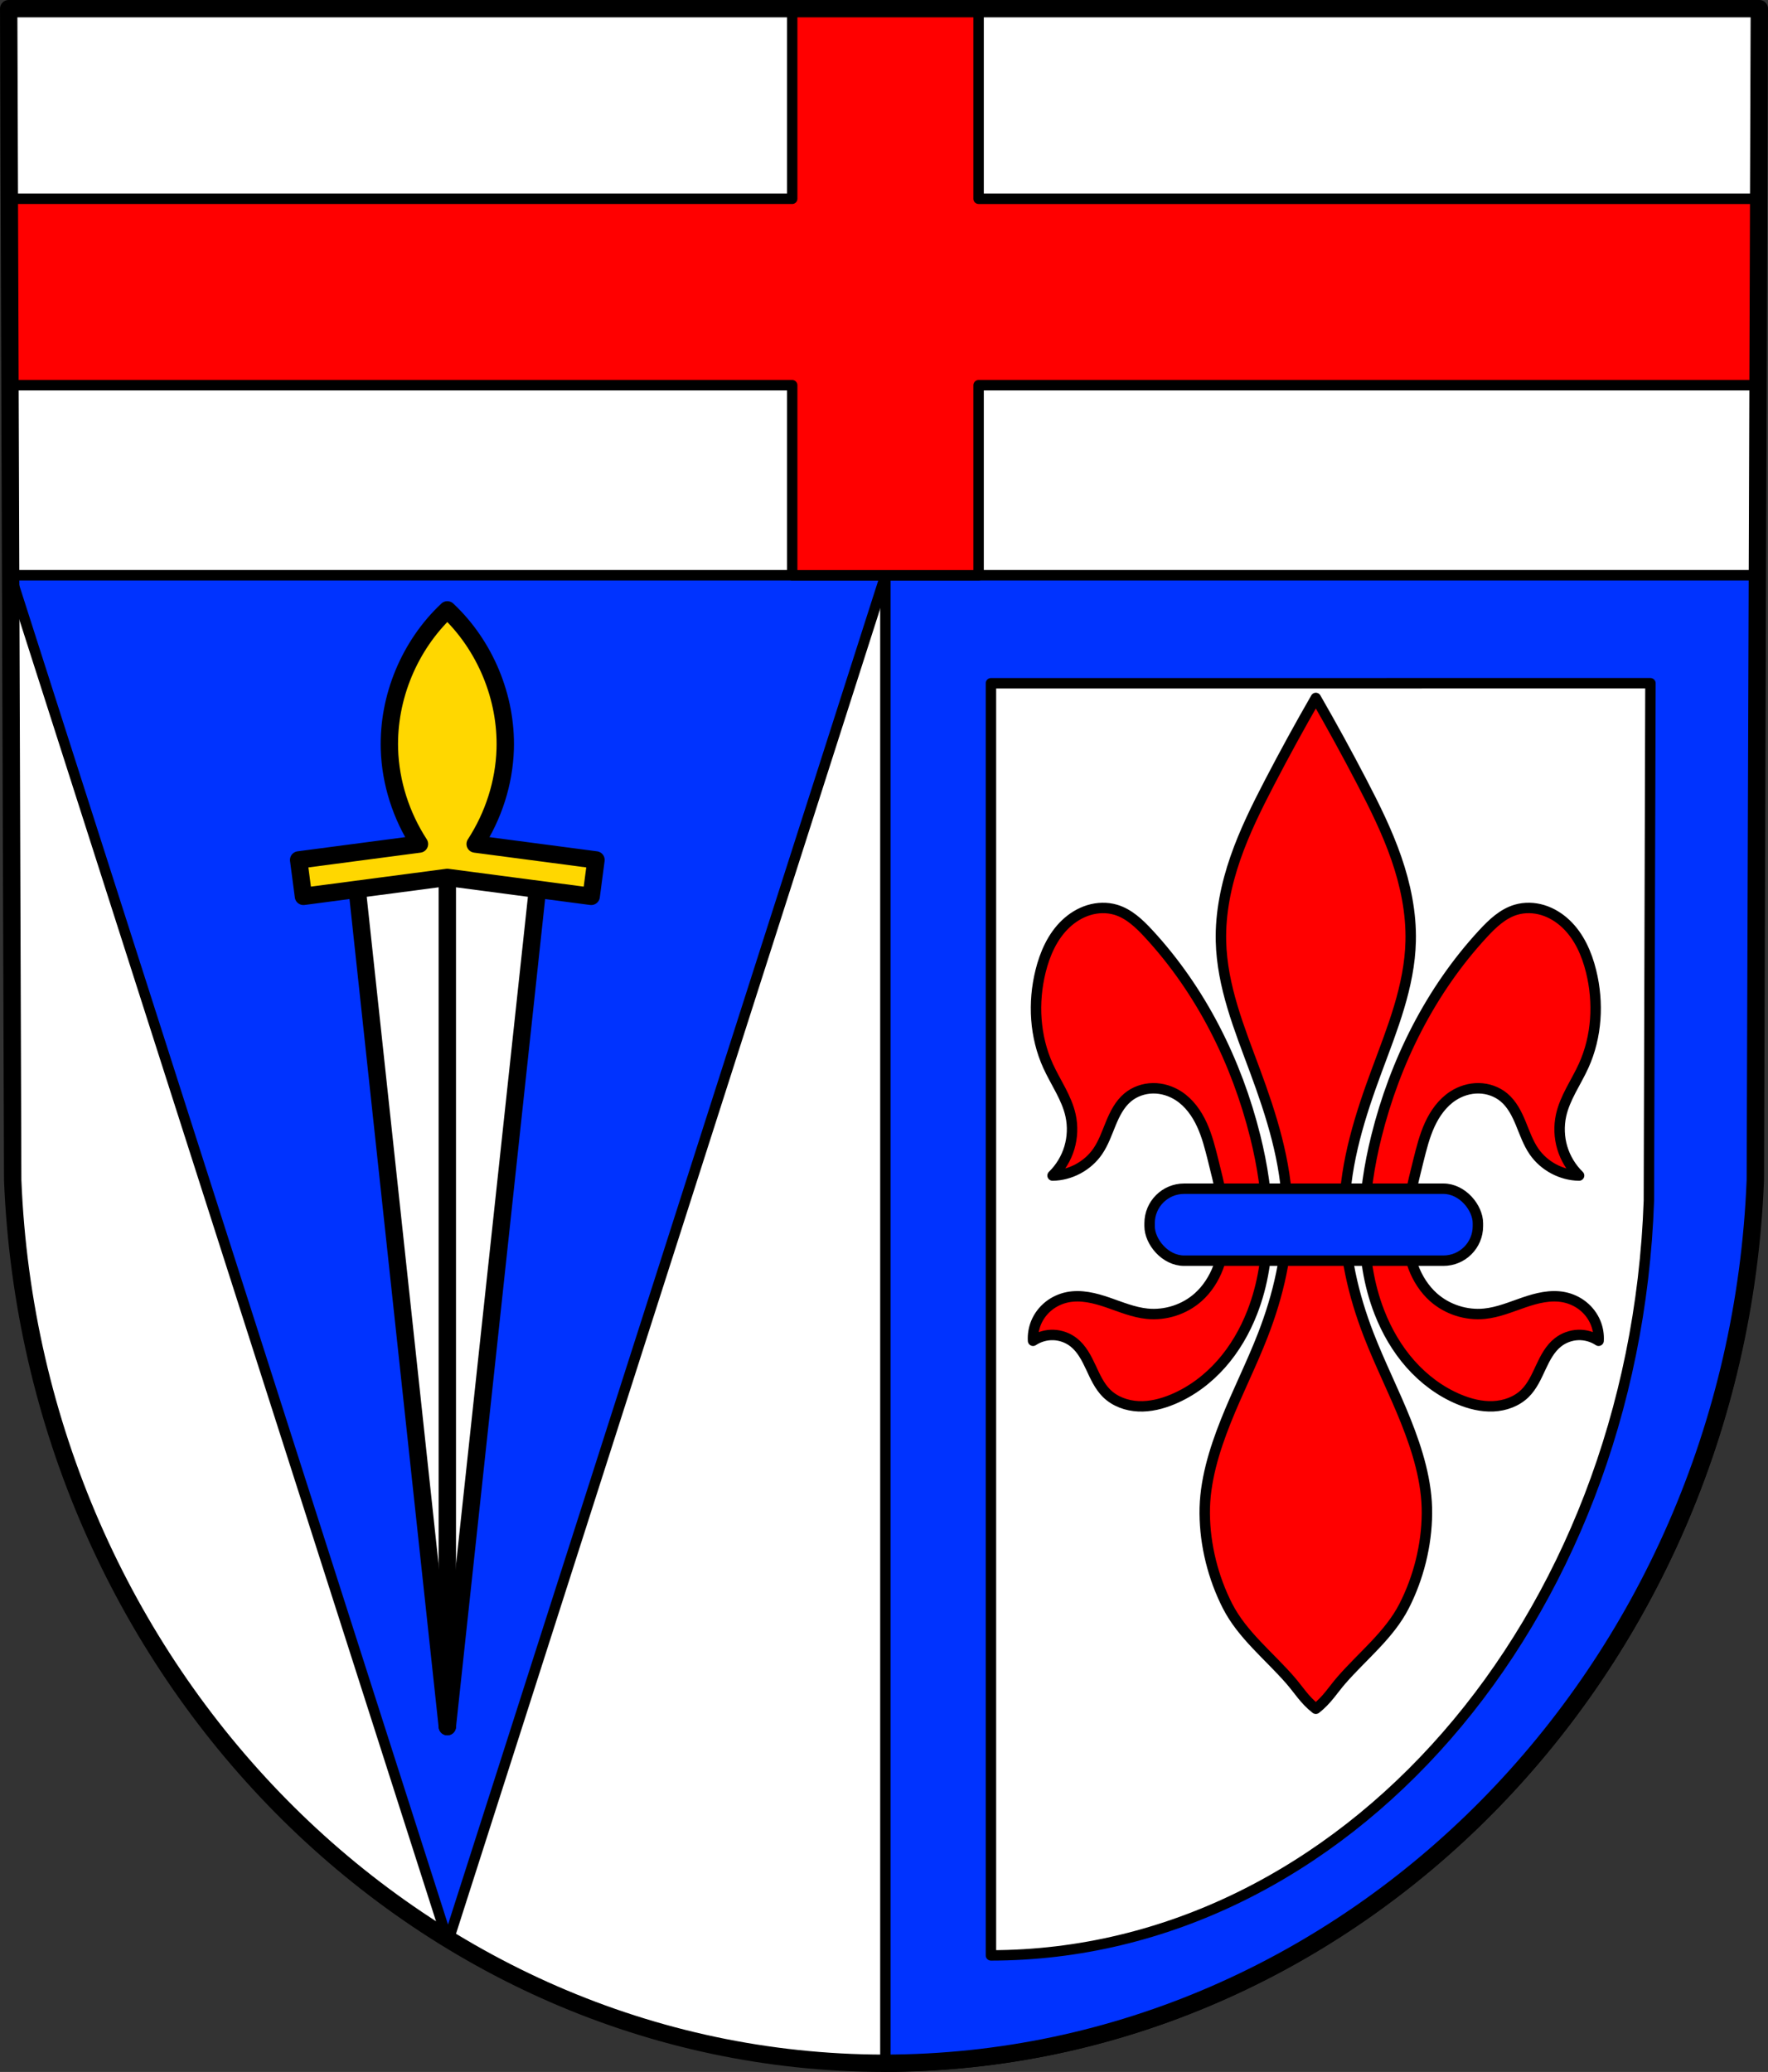 <?xml version="1.0" encoding="UTF-8" standalone="no"?>
<!-- Created with Inkscape (http://www.inkscape.org/) -->

<svg
   xmlns:dc="http://purl.org/dc/elements/1.1/"
   xmlns:cc="http://creativecommons.org/ns#"
   xmlns:rdf="http://www.w3.org/1999/02/22-rdf-syntax-ns#"
   xmlns:svg="http://www.w3.org/2000/svg"
   xmlns="http://www.w3.org/2000/svg"
   xmlns:sodipodi="http://sodipodi.sourceforge.net/DTD/sodipodi-0.dtd"
   xmlns:inkscape="http://www.inkscape.org/namespaces/inkscape"
   width="134.745mm"
   height="157.864mm"
   viewBox="0 0 134.745 157.864"
   version="1.1"
   id="svg5132"
   inkscape:version="0.92.5 (2060ec1f9f, 2020-04-08)"
   sodipodi:docname="DEU Hermeskeil COA.svg">
  <rect x="0" y="0" width="134.745" height="157.864" fill="#333333" stroke="none"/>
  <defs
     id="defs5126">
    <inkscape:path-effect
       effect="spiro"
       id="path-effect2420"
       is_visible="true" />
    <inkscape:path-effect
       effect="spiro"
       id="path-effect2397"
       is_visible="true" />
    <inkscape:path-effect
       effect="spiro"
       id="path-effect2373"
       is_visible="true" />
    <inkscape:path-effect
       effect="spiro"
       id="path-effect2373-7"
       is_visible="true" />
    <inkscape:path-effect
       effect="spiro"
       id="path-effect2397-0"
       is_visible="true" />
    <inkscape:path-effect
       effect="spiro"
       id="path-effect2420-2"
       is_visible="true" />
  </defs>
  <sodipodi:namedview
     id="base"
     pagecolor="#ffffff"
     bordercolor="#666666"
     borderopacity="1.0"
     inkscape:pageopacity="0.0"
     inkscape:pageshadow="2"
     inkscape:zoom="1.3290858"
     inkscape:cx="254.63633"
     inkscape:cy="298.32533"
     inkscape:document-units="mm"
     inkscape:current-layer="layer1"
     showgrid="false"
     inkscape:window-width="1920"
     inkscape:window-height="1046"
     inkscape:window-x="-11"
     inkscape:window-y="-11"
     inkscape:window-maximized="1"
     inkscape:snap-global="false"
     fit-margin-top="0"
     fit-margin-left="0"
     fit-margin-right="0"
     fit-margin-bottom="0"
     inkscape:snap-midpoints="true"
     inkscape:snap-smooth-nodes="true"
     inkscape:object-paths="true" />
  <g
     inkscape:label="Ebene 1"
     inkscape:groupmode="layer"
     id="layer1"
     transform="translate(18.084,-109.981)">
    <path
       style="fill:#ffffff;fill-rule:evenodd;stroke:none;stroke-width:1.323;stroke-linecap:round;stroke-linejoin:round;stroke-miterlimit:4;stroke-dasharray:none;stroke-opacity:1"
       inkscape:connector-curvature="0"
       d="m 116,110.642 -0.305,89.247 c -1.485,37.541 -30.825,67.273 -66.406,67.294 -35.549,-0.046 -64.9,-29.789 -66.406,-67.294 l -0.305,-89.247 h 66.709 z"
       id="path10563-0-6-2-4-3"
       sodipodi:nodetypes="ccccccc" />
    <path
       style="opacity:1;fill:#ffffff;fill-opacity:1;fill-rule:evenodd;stroke:#000000;stroke-width:3;stroke-linecap:round;stroke-linejoin:round;stroke-miterlimit:4;stroke-dasharray:none;stroke-opacity:1;paint-order:fill markers stroke"
       d="M 2.5 2.5 L 3.057 165.406 L 506.217 165.406 L 506.773 2.5 L 254.631 2.5 L 2.5 2.5 z "
       transform="matrix(0.265,0,0,0.265,-18.084,109.981)"
       id="rect2208" />
    <path
       style="opacity:1;fill:#0033ff;fill-opacity:1;fill-rule:evenodd;stroke:#000000;stroke-width:3;stroke-linecap:round;stroke-linejoin:round;stroke-miterlimit:4;stroke-dasharray:none;stroke-opacity:1;paint-order:fill markers stroke"
       d="M 254.637 165.406 L 254.637 594.15 C 389.117 594.071 500.007 481.698 505.619 339.811 L 506.217 165.406 L 254.637 165.406 z "
       transform="matrix(0.265,0,0,0.265,-18.084,109.981)"
       id="rect2269" />
    <path
       inkscape:connector-curvature="0"
       style="opacity:1;fill:#ffffff;fill-opacity:1;fill-rule:evenodd;stroke:#000000;stroke-width:0.794;stroke-linecap:round;stroke-linejoin:round;stroke-miterlimit:4;stroke-dasharray:none;stroke-opacity:1;paint-order:fill markers stroke"
       d="m 57.439,162.04 v 96.924 c 26.868,-0.018 49.023,-25.422 50.144,-57.498 l 0.119,-39.427 z"
       id="rect2269-7" />
    <path
       style="fill:#0033ff;stroke:#000000;stroke-width:3;stroke-linecap:round;stroke-linejoin:round;stroke-miterlimit:4;stroke-dasharray:none;stroke-opacity:1;fill-opacity:1"
       d="M 3.057 165.406 L 128.846 558.25 L 128.846 558.256 L 128.848 558.252 L 128.848 558.25 L 254.637 165.406 L 128.846 165.406 L 3.057 165.406 z "
       transform="matrix(0.265,0,0,0.265,-18.084,109.981)"
       id="path2315" />
    <path
       style="fill:#ffffff;stroke:#000000;stroke-width:1.323;stroke-linecap:round;stroke-linejoin:round;stroke-miterlimit:4;stroke-dasharray:none;stroke-opacity:1;fill-opacity:1;paint-order:normal"
       d="m 16.007,176.111 -6.93,1.057 6.93,64.367 6.93,-64.367 z"
       id="path2333"
       inkscape:connector-curvature="0" />
    <path
       style="fill:none;stroke:#000000;stroke-width:1.323;stroke-linecap:round;stroke-linejoin:round;stroke-miterlimit:4;stroke-dasharray:none;stroke-opacity:1"
       d="m 16.007,176.111 v 65.423"
       id="path2351"
       inkscape:connector-curvature="0" />
    <path
       style="opacity:1;fill:#ffd700;fill-opacity:1;fill-rule:evenodd;stroke:#000000;stroke-width:1.323;stroke-linecap:round;stroke-linejoin:round;stroke-miterlimit:4;stroke-dasharray:none;stroke-opacity:1;paint-order:fill markers stroke"
       d="m 16.007,156.447 c -2.881,2.699 -4.529,6.664 -4.411,10.61 0.077,2.56 0.893,5.085 2.289,7.231 l -9.208,1.213 0.365,2.775 10.965,-1.444 10.965,1.444 0.366,-2.775 -9.208,-1.213 c 1.396,-2.146 2.212,-4.671 2.289,-7.231 0.118,-3.945 -1.53,-7.911 -4.411,-10.61 z"
       id="rect2353"
       inkscape:connector-curvature="0" />
    <path
       style="opacity:1;fill:#ff0000;fill-opacity:1;fill-rule:evenodd;stroke:#000000;stroke-width:3;stroke-linecap:round;stroke-linejoin:round;stroke-miterlimit:4;stroke-dasharray:none;stroke-opacity:1;paint-order:fill markers stroke"
       d="M 227.834,2.5 V 57.15 H 2.688 L 2.869,110.756 H 227.834 v 54.65 h 53.605 V 110.756 H 506.404 l 0.182,-53.605 H 281.439 V 2.5 h -26.809 z m 150.594,198.168 c -4.579,7.949 -8.996,16.014 -13.248,24.184 -3.681,7.072 -7.252,14.253 -9.891,21.875 -2.639,7.623 -4.336,15.737 -4.141,23.898 0.31,12.965 5.299,25.139 9.744,37.137 4.765,12.864 9.05,26.257 9.352,40.158 0.267,12.316 -2.633,24.52 -7.016,35.842 -3.267,8.439 -7.352,16.463 -10.697,24.865 -3.345,8.402 -6.137,17.454 -6.059,26.521 0.079,9.133 2.409,18.467 6.561,26.602 4.234,8.295 11.927,14.308 18.043,21.332 2.411,2.769 4.099,5.665 7.352,8.203 3.253,-2.538 4.942,-5.434 7.354,-8.203 6.116,-7.023 13.809,-13.037 18.043,-21.332 4.152,-8.135 6.48,-17.469 6.559,-26.602 0.078,-9.068 -2.714,-18.12 -6.059,-26.521 -3.345,-8.402 -7.432,-16.426 -10.699,-24.865 -4.383,-11.322 -7.281,-23.526 -7.014,-35.842 0.301,-13.901 4.588,-27.295 9.354,-40.158 4.445,-11.998 9.43,-24.172 9.74,-37.137 0.195,-8.161 -1.498,-16.276 -4.137,-23.898 -2.639,-7.622 -6.209,-14.803 -9.891,-21.875 -4.252,-8.169 -8.671,-16.234 -13.25,-24.184 z m -61.434,60.383 c -1.303,0.026 -2.605,0.238 -3.852,0.617 -2.493,0.759 -4.767,2.172 -6.658,3.965 -3.783,3.586 -5.974,8.566 -7.225,13.627 -2.223,8.998 -1.677,18.768 2.16,27.205 2.166,4.764 5.359,9.137 6.477,14.25 0.67,3.066 0.546,6.303 -0.355,9.309 -0.902,3.006 -2.579,5.774 -4.826,7.965 5.083,-0.07 10.065,-2.726 12.955,-6.908 1.699,-2.459 2.671,-5.331 3.812,-8.094 1.141,-2.762 2.534,-5.533 4.824,-7.453 2.01,-1.685 4.628,-2.598 7.25,-2.639 2.622,-0.04 5.235,0.774 7.432,2.207 3.014,1.966 5.192,5.017 6.689,8.289 1.497,3.272 2.368,6.789 3.242,10.279 1.687,6.74 3.425,13.571 3.281,20.518 -0.072,3.473 -0.623,6.956 -1.854,10.205 -1.23,3.249 -3.154,6.261 -5.746,8.574 -3.949,3.525 -9.414,5.279 -14.682,4.75 -3.915,-0.393 -7.598,-1.961 -11.32,-3.238 -3.722,-1.277 -7.708,-2.283 -11.566,-1.512 -1.986,0.397 -3.878,1.267 -5.457,2.535 -1.579,1.268 -2.841,2.932 -3.611,4.805 -0.672,1.633 -0.969,3.419 -0.863,5.182 1.728,-1.153 3.822,-1.745 5.898,-1.668 2.076,0.077 4.122,0.824 5.76,2.102 2.317,1.808 3.71,4.525 4.953,7.188 1.243,2.663 2.455,5.431 4.547,7.494 2.402,2.368 5.794,3.577 9.164,3.725 3.37,0.147 6.725,-0.7 9.838,-1.998 5.363,-2.236 10.124,-5.816 13.975,-10.168 3.85,-4.352 6.803,-9.463 8.912,-14.877 6.214,-15.948 4.999,-33.914 0.863,-50.523 -5.361,-21.531 -15.601,-42.002 -30.66,-58.297 -2.691,-2.912 -5.696,-5.788 -9.5,-6.908 -1.25,-0.368 -2.555,-0.531 -3.857,-0.506 z m 122.865,0 c -1.303,-0.026 -2.607,0.138 -3.857,0.506 -3.804,1.12 -6.809,3.996 -9.5,6.908 -15.059,16.295 -25.298,36.766 -30.658,58.297 -4.135,16.609 -5.351,34.575 0.863,50.523 2.11,5.414 5.06,10.525 8.91,14.877 3.85,4.352 8.614,7.932 13.977,10.168 3.113,1.298 6.466,2.145 9.836,1.998 3.37,-0.147 6.763,-1.356 9.164,-3.725 2.092,-2.063 3.304,-4.831 4.547,-7.494 1.243,-2.663 2.637,-5.38 4.953,-7.188 1.638,-1.278 3.684,-2.025 5.76,-2.102 2.076,-0.077 4.173,0.515 5.9,1.668 0.106,-1.763 -0.193,-3.548 -0.865,-5.182 -0.77,-1.873 -2.03,-3.537 -3.609,-4.805 -1.579,-1.268 -3.473,-2.138 -5.459,-2.535 -3.859,-0.772 -7.842,0.235 -11.564,1.512 -3.722,1.277 -7.407,2.845 -11.322,3.238 -5.268,0.529 -10.732,-1.225 -14.682,-4.75 -2.592,-2.313 -4.516,-5.325 -5.746,-8.574 -1.23,-3.249 -1.782,-6.732 -1.854,-10.205 -0.144,-6.946 1.594,-13.778 3.281,-20.518 0.874,-3.491 1.745,-7.007 3.242,-10.279 1.497,-3.272 3.676,-6.323 6.689,-8.289 2.196,-1.433 4.809,-2.248 7.432,-2.207 2.622,0.04 5.242,0.954 7.252,2.639 2.29,1.92 3.681,4.691 4.822,7.453 1.141,2.762 2.115,5.635 3.814,8.094 2.89,4.183 7.87,6.838 12.953,6.908 -2.247,-2.191 -3.924,-4.959 -4.826,-7.965 -0.902,-3.006 -1.026,-6.243 -0.355,-9.309 1.117,-5.113 4.312,-9.486 6.479,-14.25 3.837,-8.437 4.382,-18.207 2.158,-27.205 -1.25,-5.061 -3.441,-10.041 -7.225,-13.627 -1.892,-1.793 -4.165,-3.206 -6.658,-3.965 -1.247,-0.38 -2.549,-0.592 -3.852,-0.617 z"
       transform="matrix(0.265,0,0,0.265,-18.084,109.981)"
       id="rect2226"
       inkscape:connector-curvature="0"
       sodipodi:nodetypes="cccccccccccccccscsssscaaacaaasscccccccccscscccscccccscccccccccccccsccsccccccscccccccccccccccccsccccsccscscccc" />
    <rect
       style="opacity:1;fill:#0033ff;fill-opacity:1;fill-rule:evenodd;stroke:#000000;stroke-width:0.794;stroke-linecap:round;stroke-linejoin:round;stroke-miterlimit:4;stroke-dasharray:none;stroke-opacity:1;paint-order:normal"
       id="rect2452"
       width="25.021"
       height="5.484"
       x="69.531"
       y="200.55"
       ry="2.628"
       rx="2.628" />
    <path
       style="fill:none;fill-rule:evenodd;stroke:#000000;stroke-width:1.323;stroke-linecap:round;stroke-linejoin:round;stroke-miterlimit:4;stroke-dasharray:none;stroke-opacity:1"
       inkscape:connector-curvature="0"
       d="m 116,110.642 -0.305,89.247 c -1.485,37.541 -30.825,67.273 -66.406,67.294 -35.549,-0.046 -64.9,-29.789 -66.406,-67.294 l -0.305,-89.247 H 49.287 Z"
       id="path10563-0-6-2-4"
       sodipodi:nodetypes="ccccccc" />
  </g>
</svg>
